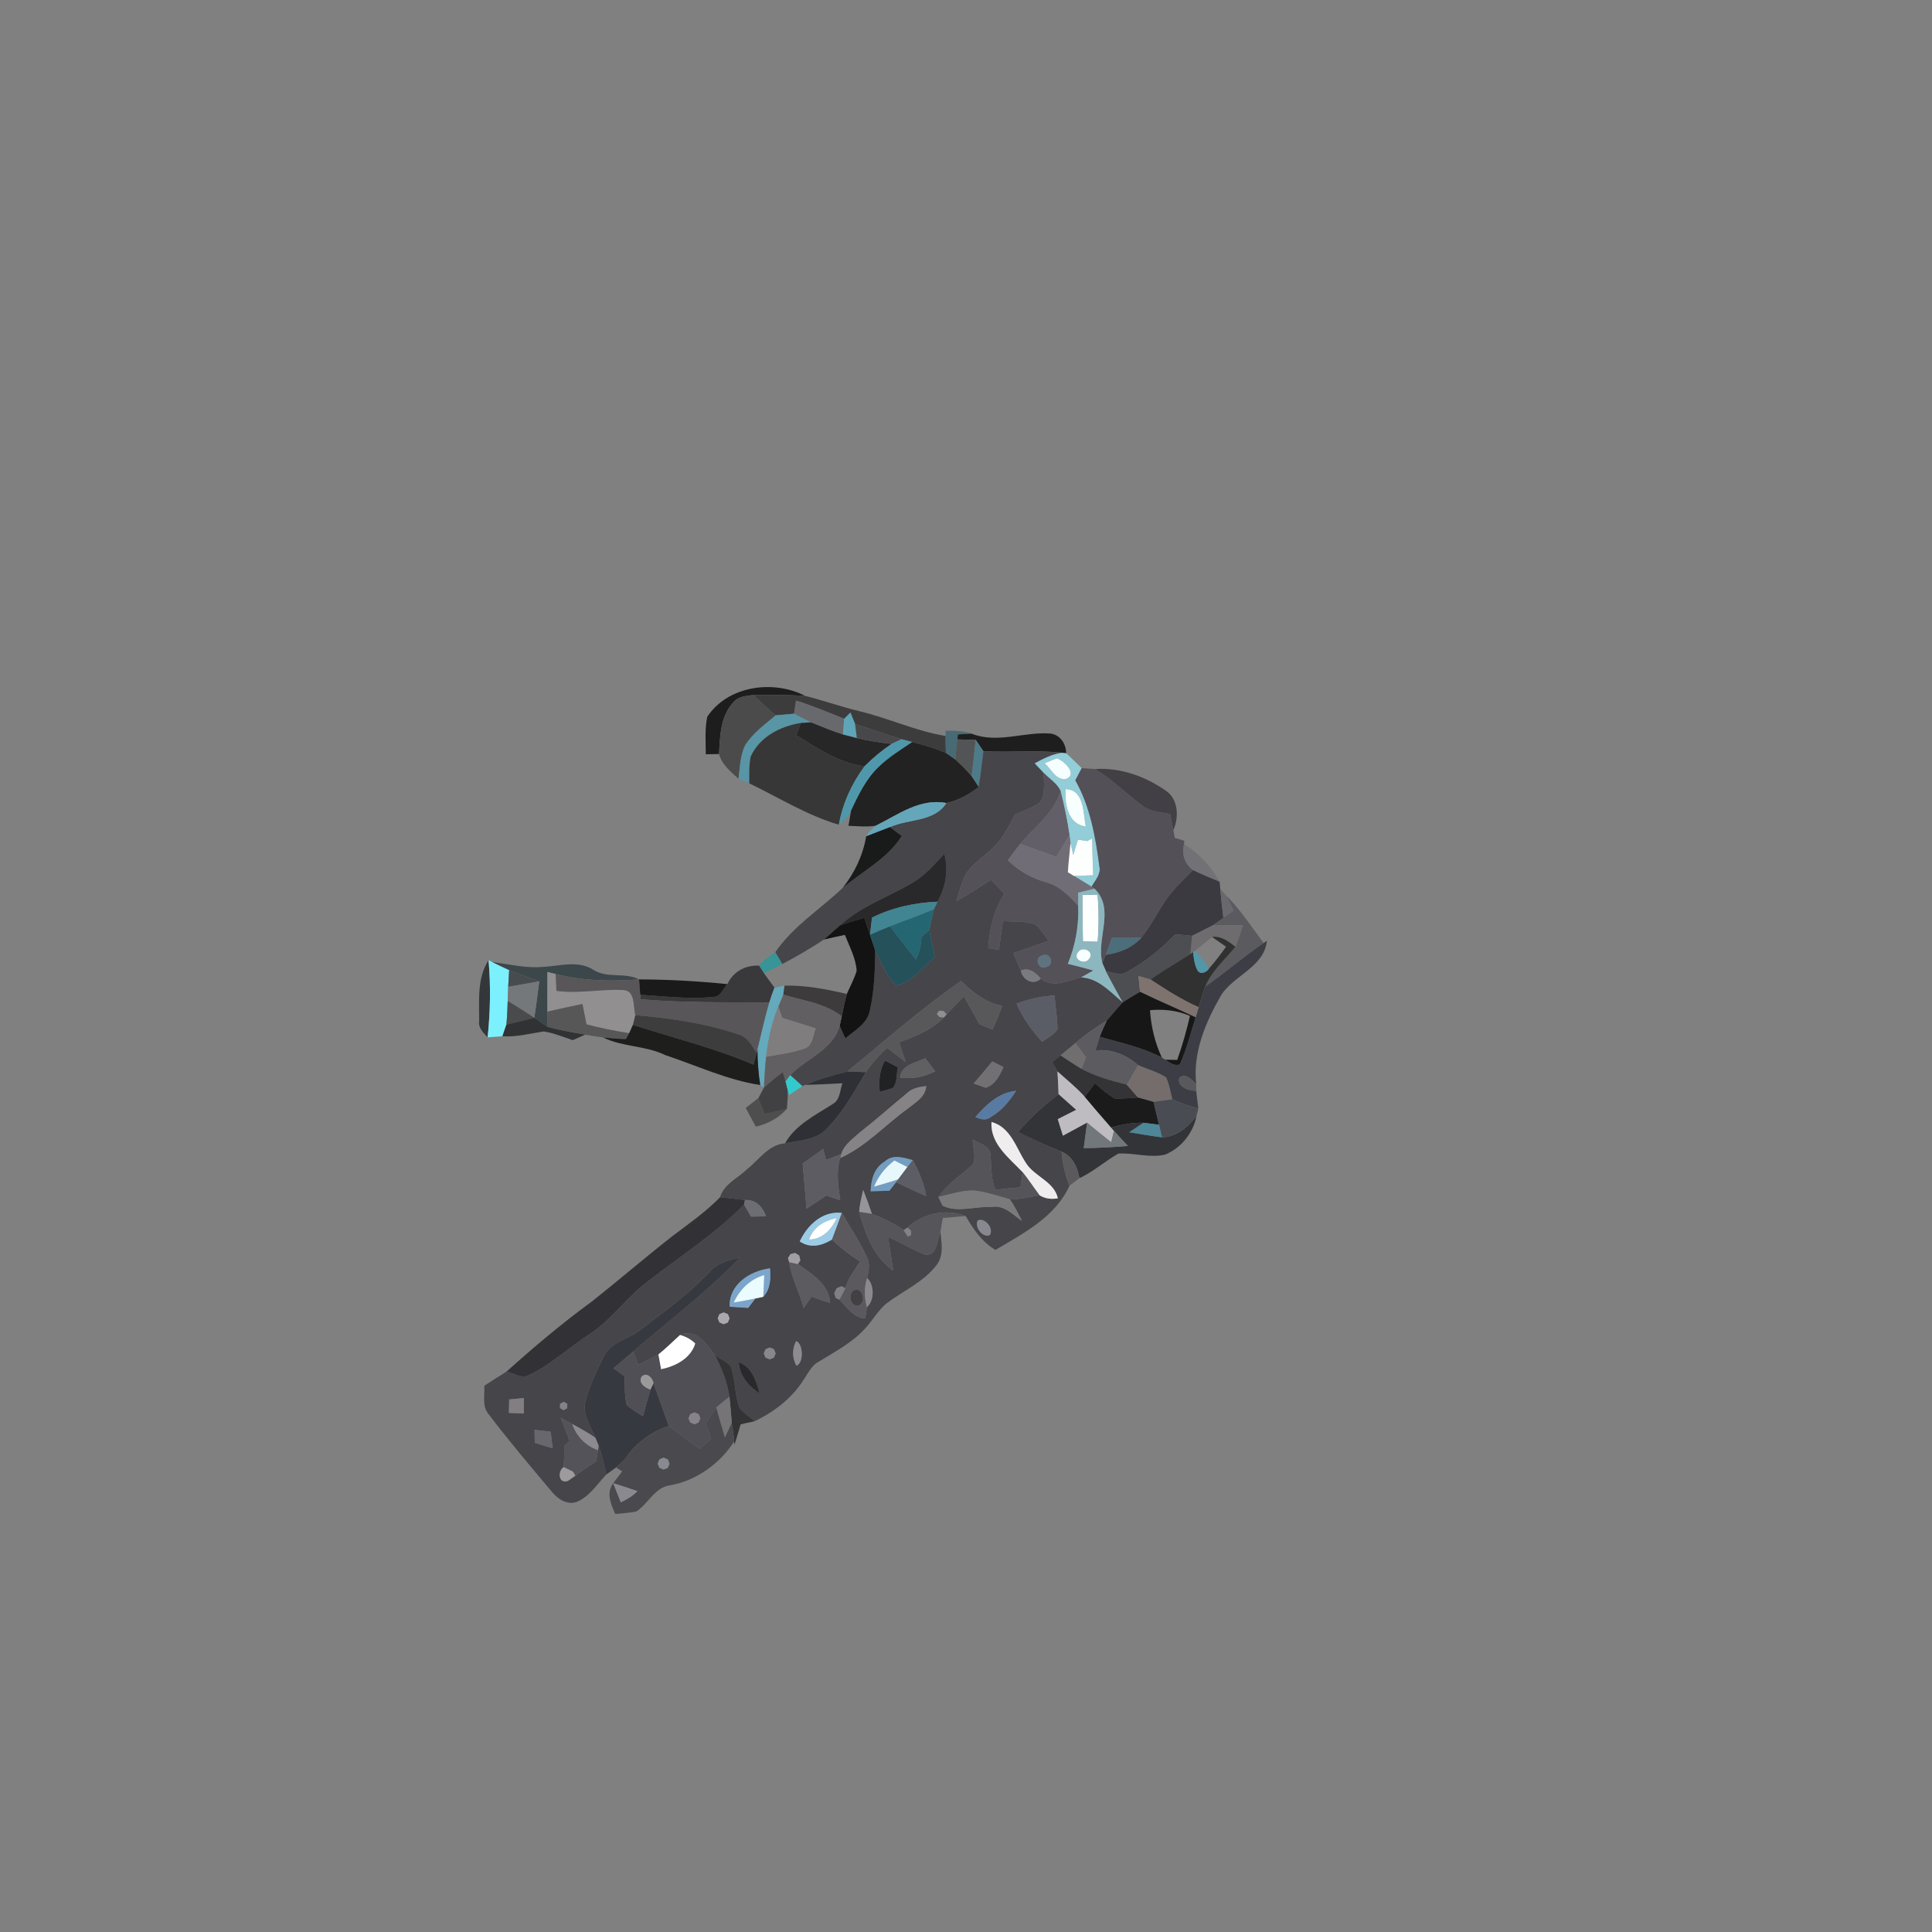 <?xml version="1.0" encoding="UTF-8" ?>
<!DOCTYPE svg PUBLIC "-//W3C//DTD SVG 1.1//EN" "http://www.w3.org/Graphics/SVG/1.1/DTD/svg11.dtd">
<svg width="384pt" height="384pt" viewBox="0 0 384 384" version="1.1" xmlns="http://www.w3.org/2000/svg">
<rect x="0" y="0" width="384" height="384" fill="#808080" stroke="none"/>
<g id="#1d1d1dfd">
<path fill="#1d1d1d" opacity="1.00" d=" M 140.57 142.47 C 144.66 136.27 153.72 135.06 160.03 138.31 C 156.60 138.10 153.16 138.11 149.73 138.14 C 148.28 138.31 146.62 138.43 145.67 139.71 C 143.16 142.44 143.12 146.39 142.91 149.87 C 142.26 149.88 140.94 149.91 140.28 149.92 C 140.28 147.44 140.06 144.92 140.57 142.47 Z" />
</g>
<g id="#4c4b4cff">
<path fill="#4c4b4c" opacity="1.00" d=" M 145.67 139.71 C 146.62 138.43 148.28 138.31 149.73 138.14 C 151.19 139.51 152.68 140.86 154.18 142.18 C 152.03 144.01 149.66 145.69 148.13 148.10 C 147.08 150.16 147.11 152.55 146.78 154.79 C 145.24 153.38 143.48 151.98 142.91 149.87 C 143.12 146.39 143.16 142.44 145.67 139.71 Z" />
</g>
<g id="#3d3c3cff">
<path fill="#3d3c3c" opacity="1.00" d=" M 149.73 138.14 C 153.16 138.11 156.60 138.10 160.03 138.31 C 163.65 139.22 167.19 140.48 170.82 141.36 C 176.61 142.73 182.05 145.33 187.95 146.28 C 187.94 147.41 187.96 148.54 188.01 149.67 C 185.86 148.71 183.59 148.07 181.32 147.49 C 180.79 147.35 179.72 147.07 179.19 146.93 C 176.09 146.01 173.06 144.85 169.96 143.93 C 169.73 143.35 169.26 142.20 169.03 141.63 C 168.72 141.94 168.09 142.56 167.78 142.87 C 164.62 141.58 161.47 140.28 158.22 139.25 C 158.13 139.90 157.93 141.21 157.83 141.86 C 156.61 141.97 155.40 142.07 154.18 142.18 C 152.68 140.86 151.19 139.51 149.73 138.14 Z" />
</g>
<g id="#68696cff">
<path fill="#68696c" opacity="1.00" d=" M 158.22 139.25 C 161.47 140.28 164.62 141.58 167.78 142.87 C 167.72 143.65 167.60 145.21 167.54 145.99 C 165.37 145.30 163.27 144.43 161.17 143.57 C 160.04 143.02 158.94 142.44 157.83 141.86 C 157.93 141.21 158.13 139.90 158.22 139.25 Z" />
</g>
<g id="#5895a5fc">
<path fill="#5895a5" opacity="1.00" d=" M 154.18 142.18 C 155.40 142.07 156.61 141.97 157.83 141.86 C 158.94 142.44 160.04 143.02 161.17 143.57 C 160.67 143.60 159.66 143.67 159.15 143.70 C 155.10 144.34 150.96 146.47 149.21 150.37 C 148.84 152.12 148.94 153.92 148.93 155.70 C 148.39 155.47 147.31 155.01 146.78 154.79 C 147.11 152.55 147.08 150.16 148.13 148.10 C 149.66 145.69 152.03 144.01 154.18 142.18 Z" />
</g>
<g id="#5ea5b7ff">
<path fill="#5ea5b7" opacity="1.00" d=" M 167.78 142.87 C 168.09 142.56 168.72 141.94 169.03 141.63 C 169.26 142.20 169.73 143.35 169.96 143.93 C 170.05 144.62 170.23 146.01 170.31 146.71 C 169.62 146.53 168.23 146.17 167.54 145.99 C 167.60 145.21 167.72 143.65 167.78 142.87 Z" />
</g>
<g id="#383738ff">
<path fill="#383738" opacity="1.00" d=" M 149.21 150.37 C 150.96 146.47 155.10 144.34 159.15 143.70 C 158.92 144.31 158.47 145.53 158.24 146.13 C 162.49 148.74 166.75 151.70 171.84 152.30 C 169.30 155.74 167.46 159.69 166.73 163.92 C 160.40 162.06 154.82 158.53 148.93 155.70 C 148.94 153.92 148.84 152.12 149.21 150.37 Z" />
</g>
<g id="#282728ff">
<path fill="#282728" opacity="1.00" d=" M 159.15 143.70 C 159.66 143.67 160.67 143.60 161.17 143.57 C 163.27 144.43 165.37 145.30 167.54 145.99 C 168.23 146.17 169.62 146.53 170.31 146.71 C 172.59 147.21 174.89 147.61 177.22 147.85 C 175.28 149.16 173.48 150.65 171.84 152.30 C 166.75 151.70 162.49 148.74 158.24 146.13 C 158.47 145.53 158.92 144.31 159.15 143.70 Z" />
</g>
<g id="#48484aff">
<path fill="#48484a" opacity="1.00" d=" M 169.96 143.93 C 173.06 144.85 176.09 146.01 179.19 146.93 C 178.70 147.16 177.71 147.62 177.22 147.85 C 174.89 147.61 172.59 147.21 170.31 146.71 C 170.23 146.01 170.05 144.62 169.96 143.93 Z" />
</g>
<g id="#416772e8">
<path fill="#416772" opacity="0.91" d=" M 187.96 145.23 C 189.69 145.20 191.43 145.29 193.09 145.81 C 192.42 145.85 191.07 145.94 190.40 145.98 L 190.27 146.96 C 190.12 148.29 190.00 149.64 189.88 150.98 C 189.41 150.65 188.47 150.00 188.01 149.67 C 187.96 148.54 187.94 147.41 187.95 146.28 L 187.96 145.23 Z" />
</g>
<g id="#1e1e1efd">
<path fill="#1e1e1e" opacity="1.00" d=" M 190.40 145.98 C 191.07 145.94 192.42 145.85 193.09 145.81 C 198.25 147.88 203.62 145.35 208.91 145.81 C 210.83 146.15 211.86 147.88 211.92 149.72 L 211.03 149.62 C 205.85 149.03 200.64 149.62 195.46 149.31 C 195.07 148.75 194.30 147.63 193.92 147.06 C 192.70 147.03 191.48 146.99 190.27 146.96 L 190.40 145.98 Z" />
</g>
<g id="#4f98abff">
<path fill="#4f98ab" opacity="1.00" d=" M 179.19 146.93 C 179.72 147.07 180.79 147.35 181.32 147.49 C 178.97 149.06 176.55 150.56 174.53 152.54 C 172.09 154.93 170.59 158.06 169.16 161.11 C 168.66 162.29 167.63 163.08 166.73 163.92 C 167.46 159.69 169.30 155.74 171.84 152.30 C 173.48 150.65 175.28 149.16 177.22 147.85 C 177.71 147.62 178.70 147.16 179.19 146.93 Z" />
</g>
<g id="#535456ff">
<path fill="#535456" opacity="1.00" d=" M 190.27 146.96 C 191.48 146.99 192.70 147.03 193.92 147.06 C 193.68 149.48 193.42 151.89 193.12 154.29 C 192.11 153.11 191.03 152.01 189.88 150.98 C 190.00 149.64 190.12 148.29 190.27 146.96 Z" />
</g>
<g id="#4e7b89ff">
<path fill="#4e7b89" opacity="1.00" d=" M 193.92 147.06 C 194.30 147.63 195.07 148.75 195.46 149.31 C 195.18 151.69 194.90 154.07 194.51 156.43 C 194.16 155.89 193.46 154.83 193.12 154.29 C 193.42 151.89 193.68 149.48 193.92 147.06 Z" />
</g>
<g id="#222222ff">
<path fill="#222222" opacity="1.00" d=" M 174.53 152.54 C 176.55 150.56 178.97 149.06 181.32 147.49 C 183.59 148.07 185.86 148.71 188.01 149.67 C 188.47 150.00 189.41 150.65 189.88 150.98 C 191.03 152.01 192.11 153.11 193.12 154.29 C 193.46 154.83 194.16 155.89 194.51 156.43 C 192.62 157.91 190.48 159.11 188.11 159.61 C 182.86 158.59 178.52 161.92 174.09 164.10 C 172.29 164.42 170.45 164.19 168.64 164.14 C 168.77 163.38 169.03 161.87 169.16 161.11 C 170.59 158.06 172.09 154.93 174.53 152.54 Z" />
</g>
<g id="#45454aff">
<path fill="#45454a" opacity="1.00" d=" M 195.46 149.31 C 200.64 149.62 205.85 149.03 211.03 149.62 C 209.10 149.91 207.36 150.80 205.67 151.72 C 206.12 152.19 207.01 153.14 207.45 153.61 C 207.43 155.57 207.87 157.79 206.68 159.50 C 205.18 160.55 203.44 161.15 201.78 161.87 C 200.83 163.55 199.96 165.29 198.83 166.88 C 196.99 169.37 194.11 170.83 192.25 173.31 C 191.13 175.07 190.69 177.15 190.09 179.12 C 192.44 177.81 194.70 176.36 196.93 174.87 C 197.83 175.80 198.74 176.73 199.64 177.67 C 197.48 180.86 196.71 184.66 196.41 188.44 C 196.94 188.53 198.01 188.71 198.54 188.80 C 198.81 186.89 199.07 184.98 199.34 183.08 C 201.48 183.20 203.71 183.01 205.76 183.75 C 206.88 184.60 207.56 185.89 208.41 186.99 C 206.10 187.85 203.76 188.66 201.42 189.44 C 201.91 190.59 202.41 191.75 202.90 192.91 C 203.23 194.74 205.39 195.96 206.87 194.51 C 209.25 196.45 212.30 194.90 214.87 194.27 C 218.32 194.40 220.68 197.17 223.16 199.22 C 222.07 200.40 221.04 201.64 219.98 202.85 C 217.83 204.22 215.66 205.59 213.76 207.31 C 212.78 208.15 211.79 208.97 210.79 209.78 C 210.37 210.10 209.55 210.75 209.13 211.07 C 209.39 211.54 209.92 212.48 210.18 212.96 C 210.28 214.47 210.34 215.98 210.40 217.50 C 207.47 219.70 204.77 222.20 202.38 224.98 C 205.15 226.49 208.07 227.67 210.98 228.89 C 211.20 231.21 211.68 233.50 212.58 235.66 C 209.77 241.86 203.43 245.13 197.85 248.43 C 195.19 246.85 193.46 244.31 191.94 241.70 C 187.96 240.15 183.48 241.14 180.36 244.00 L 179.62 244.51 C 177.67 243.16 175.52 242.09 173.30 241.27 C 172.77 239.67 172.18 238.09 171.57 236.53 C 171.24 237.95 170.88 239.39 170.76 240.86 C 171.99 245.24 173.64 249.85 177.54 252.57 C 177.23 250.31 176.86 248.06 176.49 245.82 C 179.02 246.95 181.40 248.41 183.98 249.42 C 186.35 249.52 186.26 246.37 186.92 244.79 C 187.10 246.93 187.62 249.31 186.30 251.23 C 183.72 254.76 179.54 256.53 176.13 259.11 C 174.50 260.50 173.45 262.41 172.01 263.98 C 169.43 266.86 165.95 268.66 162.70 270.66 C 161.35 271.37 160.70 272.79 159.88 273.99 C 157.58 277.76 153.96 280.59 150.00 282.47 C 148.98 281.65 147.92 280.87 147.00 279.94 C 146.00 277.29 146.19 274.35 145.28 271.68 C 144.50 270.61 143.20 270.12 142.13 269.41 C 140.45 267.21 138.39 263.91 135.16 265.34 C 133.74 266.64 132.37 267.99 130.87 269.20 C 129.56 269.94 128.20 270.59 126.84 271.25 C 126.51 270.38 126.18 269.51 125.85 268.64 C 132.97 262.46 140.55 256.78 147.10 249.96 C 144.84 250.46 142.45 251.03 140.92 252.91 C 136.86 257.23 132.01 260.68 127.34 264.28 C 125.02 266.17 121.41 266.62 120.04 269.53 C 118.61 272.40 117.24 275.33 116.37 278.42 C 115.64 281.04 117.42 283.44 118.34 285.77 C 116.87 284.77 115.31 283.89 113.75 283.05 C 112.98 282.62 112.20 282.19 111.43 281.77 C 112.03 283.29 112.63 284.82 113.22 286.36 C 112.95 286.62 112.42 287.15 112.15 287.41 C 112.14 288.80 112.14 290.20 112.03 291.60 C 110.80 292.42 110.99 295.03 112.91 294.32 C 113.27 294.07 113.99 293.57 114.35 293.31 C 115.69 292.29 117.10 291.35 118.51 290.44 C 118.60 289.88 118.77 288.77 118.86 288.22 L 118.97 287.31 C 119.64 289.18 120.07 291.13 120.50 293.08 C 118.66 295.00 117.15 297.49 114.59 298.53 C 112.64 299.17 110.76 297.87 109.60 296.40 C 105.35 291.34 101.07 286.30 97.08 281.03 C 95.77 279.45 96.38 277.29 96.26 275.43 C 97.73 274.48 99.20 273.52 100.69 272.61 C 102.17 272.98 103.74 274.11 105.26 273.26 C 109.59 271.15 113.13 267.78 117.15 265.18 C 121.55 262.31 124.54 257.84 128.73 254.70 C 135.19 249.71 142.12 245.25 147.89 239.42 C 148.24 240.02 148.93 241.21 149.28 241.81 C 150.02 241.80 151.51 241.78 152.25 241.76 C 151.59 239.85 150.22 238.40 148.07 238.51 C 146.42 238.30 144.77 238.14 143.12 237.96 C 143.91 235.32 146.62 234.20 148.46 232.42 C 150.85 230.53 152.74 227.51 156.04 227.24 C 158.89 226.66 162.21 226.63 164.32 224.33 C 167.57 221.08 169.75 217.00 172.09 213.11 C 173.28 211.31 174.77 209.74 176.32 208.26 C 177.55 209.21 178.78 210.16 180.02 211.10 C 179.58 209.79 179.15 208.48 178.71 207.17 C 181.90 205.99 185.20 204.72 187.61 202.21 L 188.15 201.62 C 189.27 200.41 190.42 199.22 191.58 198.04 C 192.63 199.87 193.67 201.72 194.68 203.57 C 195.32 203.84 196.60 204.38 197.24 204.65 C 198.00 203.11 198.62 201.51 199.21 199.90 C 195.92 199.34 193.33 197.24 191.03 194.96 C 183.12 200.48 175.84 206.85 168.41 212.98 C 165.57 213.65 162.76 214.49 160.07 215.62 L 159.47 215.87 C 158.66 215.14 157.86 214.42 157.07 213.70 C 160.26 210.33 165.51 208.73 166.89 203.89 C 167.17 204.51 167.74 205.76 168.02 206.38 C 169.90 204.79 172.45 203.44 172.90 200.79 C 173.80 196.90 173.90 192.88 173.97 188.90 C 175.17 191.33 176.14 194.06 178.19 195.92 C 181.36 195.06 183.49 192.32 185.80 190.16 C 185.42 188.40 185.04 186.65 184.73 184.88 C 184.97 183.47 185.26 182.08 185.63 180.70 C 185.81 180.33 186.16 179.59 186.33 179.22 C 187.99 176.30 188.56 172.97 187.69 169.71 C 185.77 171.75 183.91 173.95 181.46 175.39 C 176.67 178.27 171.18 180.04 167.02 183.89 C 165.91 184.81 164.87 185.80 163.78 186.74 C 161.10 188.49 158.33 190.12 155.49 191.61 C 155.15 191.02 154.45 189.84 154.10 189.26 C 157.64 184.07 162.99 180.76 167.47 176.50 C 171.47 173.14 176.38 170.69 179.25 166.15 C 178.66 165.71 177.47 164.84 176.88 164.40 C 180.60 162.71 185.67 163.42 188.11 159.61 C 190.48 159.11 192.62 157.91 194.51 156.43 C 194.90 154.07 195.18 151.69 195.46 149.31 M 202.06 199.48 C 203.25 202.32 205.10 204.80 207.14 207.09 C 208.15 206.25 209.54 205.72 210.19 204.52 C 210.17 202.29 209.76 200.09 209.61 197.87 C 207.02 197.98 204.48 198.58 202.06 199.48 M 178.88 214.17 C 181.31 214.53 183.71 214.06 185.88 212.92 C 185.22 212.06 184.56 211.20 183.91 210.34 C 181.99 211.24 179.17 211.60 178.88 214.17 M 175.89 210.81 C 174.81 212.71 174.63 214.87 174.86 217.01 C 175.51 216.83 176.80 216.46 177.44 216.27 C 178.41 215.15 178.11 213.49 178.47 212.14 C 177.82 211.81 176.53 211.14 175.89 210.81 M 197.22 210.97 C 196.03 212.45 194.78 213.90 193.53 215.35 C 194.13 215.56 195.33 215.98 195.93 216.20 C 197.82 215.59 198.70 213.76 199.45 212.09 C 198.89 211.81 197.78 211.25 197.22 210.97 M 180.28 217.27 C 177.17 219.84 174.15 222.53 170.97 225.02 C 169.56 226.30 167.79 227.47 167.21 229.38 C 166.19 229.77 165.17 230.17 164.16 230.57 C 164.03 230.01 163.76 228.90 163.63 228.35 C 162.27 229.31 160.90 230.29 159.54 231.26 C 159.82 234.25 160.04 237.25 160.30 240.24 C 161.62 239.38 162.94 238.51 164.23 237.62 C 165.16 237.92 166.08 238.24 167.01 238.56 C 166.60 235.79 166.14 232.91 166.98 230.17 C 172.11 227.89 175.88 223.61 180.37 220.39 C 181.89 219.15 183.93 218.07 184.09 215.87 C 182.73 216.04 181.30 216.27 180.28 217.27 M 193.86 222.02 C 194.84 222.46 196.01 222.81 196.93 222.01 C 199.08 220.79 200.66 218.85 201.97 216.80 C 198.56 217.14 195.99 219.55 193.86 222.02 M 197.06 223.00 C 196.81 227.37 200.56 230.13 203.24 232.97 C 203.14 233.72 202.94 235.24 202.84 235.99 C 201.17 236.11 199.51 236.27 197.86 236.48 C 196.89 234.18 197.04 231.70 196.88 229.27 C 196.46 227.62 194.59 227.28 193.34 226.50 C 193.30 228.12 194.08 229.92 193.37 231.45 C 191.06 233.58 188.31 235.26 186.52 237.92 C 186.73 238.35 187.15 239.21 187.35 239.64 C 190.31 241.09 193.90 239.72 197.10 239.89 C 199.54 239.42 201.30 241.43 203.13 242.67 C 202.37 241.21 201.66 239.72 200.72 238.38 C 202.70 238.41 204.65 237.93 206.60 237.56 C 207.65 238.21 208.87 238.42 210.26 238.17 C 209.51 234.79 205.57 233.87 203.88 231.10 C 201.94 228.14 200.91 224.05 197.06 223.00 M 175.85 230.87 C 173.74 232.11 173.13 234.49 173.05 236.77 C 174.29 236.74 175.53 236.70 176.77 236.67 C 177.10 236.24 177.76 235.40 178.09 234.97 C 180.07 235.92 182.07 236.86 184.09 237.73 C 183.67 235.19 182.63 232.84 181.42 230.59 C 179.61 230.09 177.41 229.36 175.85 230.87 M 158.96 246.75 C 161.10 248.18 163.32 247.61 165.37 246.37 C 167.04 248.05 168.97 249.44 170.96 250.73 C 169.88 252.43 168.54 254.05 168.03 256.04 L 167.26 255.66 L 166.30 256.05 L 165.82 257.02 L 166.10 257.98 L 166.84 258.31 C 168.32 259.80 169.64 261.94 171.98 262.05 C 172.06 261.48 172.22 260.36 172.30 259.80 C 173.82 258.46 173.81 255.41 172.36 254.03 C 172.69 252.60 173.01 251.03 172.21 249.69 C 170.83 246.69 168.97 243.94 167.32 241.08 C 163.51 240.62 160.44 243.50 158.96 246.75 M 194.35 242.57 C 193.65 243.85 195.30 246.12 196.74 245.46 C 197.57 244.16 195.76 241.96 194.35 242.57 M 157.10 249.28 L 156.62 250.07 L 156.86 250.86 C 157.31 254.05 158.94 256.88 159.73 259.98 C 160.25 259.22 160.78 258.46 161.32 257.72 C 162.53 258.17 163.75 258.59 164.99 258.98 C 164.89 255.32 161.26 253.14 158.59 251.24 L 159.07 250.49 L 158.84 249.54 L 158.02 249.04 L 157.10 249.28 M 145.02 259.72 C 146.25 259.80 147.48 259.88 148.71 259.95 C 149.06 259.49 149.77 258.55 150.13 258.09 C 150.52 258.00 151.32 257.84 151.71 257.75 C 153.16 256.18 153.21 254.10 153.04 252.09 C 149.07 252.62 144.88 255.25 145.02 259.72 M 143.00 261.19 L 142.65 262.02 L 143.00 262.85 L 143.83 263.19 L 144.67 262.85 L 145.01 262.02 L 144.67 261.19 L 143.84 260.85 L 143.00 261.19 M 158.26 266.55 C 157.42 267.96 157.44 270.05 158.32 271.44 C 159.77 270.88 159.66 267.13 158.26 266.55 M 152.15 268.18 L 151.81 269.02 L 152.16 269.84 L 152.99 270.18 L 153.82 269.83 L 154.16 269.00 L 153.82 268.17 L 152.98 267.83 L 152.15 268.18 M 146.84 270.75 C 146.99 273.51 148.82 275.52 150.99 276.99 C 150.33 274.50 149.50 271.75 146.84 270.75 M 101.20 278.15 C 101.19 278.81 101.17 280.15 101.16 280.82 C 101.90 280.85 103.36 280.91 104.10 280.95 C 104.10 280.18 104.11 278.65 104.11 277.88 C 103.38 277.95 101.93 278.08 101.20 278.15 M 111.32 279.03 L 111.31 279.86 L 112.03 280.27 L 112.74 279.87 L 112.75 279.04 L 112.04 278.62 L 111.32 279.03 M 106.25 284.20 C 106.26 284.85 106.28 286.13 106.29 286.77 C 107.47 287.13 108.66 287.49 109.84 287.86 C 109.71 286.75 109.58 285.65 109.45 284.56 C 108.38 284.44 107.32 284.32 106.25 284.20 Z" />
</g>
<g id="#92cdd8ff">
<path fill="#92cdd8" opacity="1.00" d=" M 205.67 151.72 C 207.36 150.80 209.10 149.91 211.03 149.62 L 211.92 149.72 C 212.97 150.67 213.97 151.69 215.00 152.68 C 214.57 153.48 214.15 154.29 213.73 155.09 C 216.70 160.32 217.74 166.35 218.52 172.23 C 218.86 173.79 217.66 174.99 216.96 176.24 C 215.79 175.51 214.62 174.80 213.44 174.09 C 214.72 174.08 216.00 174.01 217.28 173.95 C 217.19 171.52 217.11 169.10 217.06 166.67 L 216.10 167.18 C 215.64 167.11 214.71 166.97 214.25 166.90 C 214.02 167.66 213.55 169.20 213.32 169.96 C 213.19 169.36 212.92 168.14 212.78 167.54 C 212.72 167.14 212.61 166.35 212.56 165.96 C 212.11 163.02 211.52 160.11 210.79 157.23 C 210.13 155.69 208.56 154.81 207.45 153.61 C 207.01 153.14 206.12 152.19 205.67 151.72 M 207.63 151.70 C 208.92 152.78 209.82 155.08 211.82 154.85 C 214.31 153.94 211.55 151.19 210.03 150.73 C 209.43 150.97 208.23 151.46 207.63 151.70 M 211.82 156.85 C 211.59 159.78 212.25 163.85 215.80 164.26 C 215.28 161.60 215.52 156.95 211.82 156.85 Z" />
</g>
<g id="#f6ffffff">
<path fill="#f6ffff" opacity="1.00" d=" M 207.63 151.70 C 208.23 151.46 209.43 150.97 210.03 150.73 C 211.55 151.19 214.31 153.94 211.82 154.85 C 209.82 155.08 208.92 152.78 207.63 151.70 Z" />
</g>
<g id="#535058ff">
<path fill="#535058" opacity="1.00" d=" M 215.00 152.68 C 215.67 152.72 217.01 152.81 217.68 152.85 C 221.02 154.93 223.85 157.69 226.97 160.06 C 228.54 161.34 230.65 161.43 232.57 161.77 C 232.78 162.84 233.00 163.91 233.21 164.99 C 233.28 165.37 233.42 166.14 233.49 166.52 C 233.97 166.67 234.91 166.97 235.39 167.12 L 235.34 167.78 C 234.84 169.81 235.45 171.67 237.12 172.95 C 235.02 175.07 232.79 177.12 231.20 179.68 C 229.80 181.94 228.53 184.29 226.85 186.37 C 224.90 186.36 222.95 186.39 221.00 186.41 C 220.58 187.54 220.17 188.66 219.76 189.78 C 219.60 190.20 219.28 191.03 219.12 191.45 C 217.79 186.56 221.74 180.74 217.54 176.63 L 216.96 176.24 C 217.66 174.99 218.86 173.79 218.52 172.23 C 217.74 166.35 216.70 160.32 213.73 155.09 C 214.15 154.29 214.57 153.48 215.00 152.68 Z" />
</g>
<g id="#403e43f8">
<path fill="#403e43" opacity="0.97" d=" M 217.68 152.85 C 222.71 152.53 227.68 154.32 231.75 157.18 C 234.23 158.87 234.35 162.46 233.21 164.99 C 233.00 163.91 232.78 162.84 232.57 161.77 C 230.65 161.43 228.54 161.34 226.97 160.06 C 223.85 157.69 221.02 154.93 217.68 152.85 Z" />
</g>
<g id="#545159ff">
<path fill="#545159" opacity="1.00" d=" M 207.45 153.61 C 208.56 154.81 210.13 155.69 210.79 157.23 C 209.51 161.63 205.60 164.35 202.80 167.72 C 201.93 168.77 201.13 169.87 200.33 170.98 C 202.43 173.09 205.03 174.53 207.88 175.35 C 210.56 176.03 212.50 178.05 214.30 180.02 C 214.45 183.98 213.75 187.91 212.24 191.57 C 213.94 191.98 215.63 192.42 217.32 192.89 C 216.71 193.24 215.48 193.93 214.87 194.27 C 212.30 194.90 209.25 196.45 206.87 194.51 C 205.90 193.35 204.49 192.18 202.90 192.91 C 202.41 191.75 201.91 190.59 201.42 189.44 C 203.76 188.66 206.10 187.85 208.41 186.99 C 207.56 185.89 206.88 184.60 205.76 183.75 C 203.71 183.01 201.48 183.20 199.34 183.08 C 199.07 184.98 198.81 186.89 198.54 188.80 C 198.01 188.71 196.94 188.53 196.41 188.44 C 196.71 184.66 197.48 180.86 199.64 177.67 C 198.74 176.73 197.83 175.80 196.93 174.87 C 194.70 176.36 192.44 177.81 190.09 179.12 C 190.69 177.15 191.13 175.07 192.25 173.31 C 194.11 170.83 196.99 169.37 198.83 166.88 C 199.96 165.29 200.83 163.55 201.78 161.87 C 203.44 161.15 205.18 160.55 206.68 159.50 C 207.87 157.79 207.43 155.57 207.45 153.61 M 207.18 189.89 C 205.43 190.29 206.38 192.92 207.98 192.18 C 209.72 191.78 208.77 189.15 207.18 189.89 Z" />
</g>
<g id="#625f68ff">
<path fill="#625f68" opacity="1.00" d=" M 202.80 167.72 C 205.60 164.35 209.51 161.63 210.79 157.23 C 211.52 160.11 212.11 163.02 212.56 165.96 C 211.69 167.40 210.83 168.85 209.96 170.29 C 207.56 169.45 205.18 168.60 202.80 167.72 Z" />
</g>
<g id="#f7ffffff">
<path fill="#f7ffff" opacity="1.00" d=" M 211.82 156.85 C 215.52 156.95 215.28 161.60 215.80 164.26 C 212.25 163.85 211.59 159.78 211.82 156.85 Z" />
</g>
<g id="#65a7baff">
<path fill="#65a7ba" opacity="1.00" d=" M 174.09 164.10 C 178.52 161.92 182.86 158.59 188.11 159.61 C 185.67 163.42 180.60 162.71 176.88 164.40 C 175.30 164.99 173.73 165.63 172.16 166.23 C 172.67 165.39 173.32 164.68 174.09 164.10 Z" />
</g>
<g id="#191b1bff">
<path fill="#191b1b" opacity="1.00" d=" M 172.16 166.23 C 173.73 165.63 175.30 164.99 176.88 164.40 C 177.47 164.84 178.66 165.71 179.25 166.15 C 176.38 170.69 171.47 173.14 167.47 176.50 C 169.85 173.51 171.52 170.02 172.16 166.23 Z" />
</g>
<g id="#716d76ff">
<path fill="#716d76" opacity="1.00" d=" M 209.96 170.29 C 210.83 168.85 211.69 167.40 212.56 165.96 C 212.61 166.35 212.72 167.14 212.78 167.54 C 212.61 169.48 212.36 171.42 212.25 173.37 C 212.55 173.55 213.15 173.91 213.44 174.09 C 214.62 174.80 215.79 175.51 216.96 176.24 L 217.54 176.63 C 216.73 176.83 215.10 177.23 214.28 177.43 C 214.29 178.08 214.29 179.37 214.30 180.02 C 212.50 178.05 210.56 176.03 207.88 175.35 C 205.03 174.53 202.43 173.09 200.33 170.98 C 201.13 169.87 201.93 168.77 202.80 167.72 C 205.18 168.60 207.56 169.45 209.96 170.29 Z" />
</g>
<g id="#fdffffff">
<path fill="#fdffff" opacity="1.00" d=" M 214.25 166.90 C 214.71 166.97 215.64 167.11 216.10 167.18 L 217.06 166.67 C 217.11 169.10 217.19 171.52 217.28 173.95 C 216.00 174.01 214.72 174.08 213.44 174.09 C 213.15 173.91 212.55 173.55 212.25 173.37 C 212.36 171.42 212.61 169.48 212.78 167.54 C 212.92 168.14 213.19 169.36 213.32 169.96 C 213.55 169.20 214.02 167.66 214.25 166.90 Z" />
<path fill="#fdffff" opacity="1.00" d=" M 215.13 177.82 C 215.89 177.83 217.41 177.86 218.16 177.88 C 218.42 180.97 218.43 184.08 218.17 187.18 C 217.44 187.17 215.97 187.15 215.24 187.13 C 215.16 184.03 215.13 180.92 215.13 177.82 Z" />
</g>
<g id="#6f6e73d4">
<path fill="#6f6e73" opacity="0.83" d=" M 237.12 172.95 C 235.45 171.67 234.84 169.81 235.34 167.78 C 238.33 169.59 240.70 172.22 242.41 175.26 C 240.63 174.53 238.85 173.79 237.12 172.95 Z" />
</g>
<g id="#29292bff">
<path fill="#29292b" opacity="1.00" d=" M 181.46 175.39 C 183.91 173.95 185.77 171.75 187.69 169.71 C 188.56 172.97 187.99 176.30 186.33 179.22 C 181.82 179.41 177.37 180.37 173.32 182.38 C 173.18 183.51 173.05 184.65 172.92 185.79 C 172.54 184.66 172.17 183.53 171.80 182.40 C 170.20 182.87 168.59 183.34 167.02 183.89 C 171.18 180.04 176.67 178.27 181.46 175.39 Z" />
<path fill="#29292b" opacity="1.00" d=" M 146.84 270.75 C 149.50 271.75 150.33 274.50 150.99 276.99 C 148.82 275.52 146.99 273.51 146.84 270.75 Z" />
</g>
<g id="#3a3a40ff">
<path fill="#3a3a40" opacity="1.00" d=" M 237.12 172.95 C 238.85 173.79 240.63 174.53 242.41 175.26 C 242.44 175.62 242.51 176.34 242.54 176.70 C 242.71 178.62 242.91 180.53 243.16 182.44 C 242.46 182.95 241.76 183.44 241.05 183.92 C 239.68 184.63 238.31 185.32 236.93 186.01 C 235.81 185.90 234.70 185.80 233.58 185.70 C 230.83 188.62 227.64 191.16 224.12 193.10 C 222.80 194.04 221.22 193.31 219.82 193.04 C 219.64 192.64 219.29 191.85 219.12 191.45 C 219.28 191.03 219.60 190.20 219.76 189.78 C 222.43 189.40 225.00 188.42 226.85 186.37 C 228.53 184.29 229.80 181.94 231.20 179.68 C 232.79 177.12 235.02 175.07 237.12 172.95 Z" />
</g>
<g id="#8cb7bfff">
<path fill="#8cb7bf" opacity="1.00" d=" M 214.28 177.43 C 215.10 177.23 216.73 176.83 217.54 176.63 C 221.74 180.74 217.79 186.56 219.12 191.45 C 219.29 191.85 219.64 192.64 219.82 193.04 C 220.88 195.12 222.02 197.17 223.16 199.22 C 220.68 197.17 218.32 194.40 214.87 194.27 C 215.48 193.93 216.71 193.24 217.32 192.89 C 215.63 192.42 213.94 191.98 212.24 191.57 C 213.75 187.91 214.45 183.98 214.30 180.02 C 214.29 179.37 214.29 178.08 214.28 177.43 M 215.13 177.82 C 215.13 180.92 215.16 184.03 215.24 187.13 C 215.97 187.15 217.44 187.17 218.17 187.18 C 218.43 184.08 218.42 180.97 218.16 177.88 C 217.41 177.86 215.89 177.83 215.13 177.82 M 214.28 189.26 C 213.09 190.66 215.62 191.90 216.47 190.57 C 217.65 189.16 215.12 187.92 214.28 189.26 Z" />
</g>
<g id="#69686cfb">
<path fill="#69686c" opacity="1.00" d=" M 243.16 182.44 C 242.91 180.53 242.71 178.62 242.54 176.70 C 242.85 177.04 243.47 177.72 243.77 178.05 C 244.27 179.01 244.74 179.98 245.20 180.96 C 244.69 181.33 243.67 182.07 243.16 182.44 Z" />
</g>
<g id="#5a5a5ffe">
<path fill="#5a5a5f" opacity="1.00" d=" M 243.77 178.05 C 246.60 180.87 248.76 184.25 251.15 187.43 C 247.16 190.16 243.51 193.34 239.55 196.10 C 240.84 192.97 243.48 190.76 245.55 188.17 C 246.11 186.76 246.57 185.32 247.05 183.89 C 245.05 183.87 243.05 183.84 241.05 183.92 C 241.76 183.44 242.46 182.95 243.16 182.44 C 243.67 182.07 244.69 181.33 245.20 180.96 C 244.74 179.98 244.27 179.01 243.77 178.05 Z" />
</g>
<g id="#418593ff">
<path fill="#418593" opacity="1.00" d=" M 173.32 182.38 C 177.37 180.37 181.82 179.41 186.33 179.22 C 186.16 179.59 185.81 180.33 185.63 180.70 C 182.77 181.96 179.79 182.96 176.89 184.12 C 175.56 184.65 174.24 185.22 172.92 185.79 C 173.05 184.65 173.18 183.51 173.32 182.38 Z" />
</g>
<g id="#256673ff">
<path fill="#256673" opacity="1.00" d=" M 176.89 184.12 C 179.79 182.96 182.77 181.96 185.63 180.70 C 185.26 182.08 184.97 183.47 184.73 184.88 C 184.19 185.33 183.66 185.78 183.13 186.24 C 183.12 187.81 182.74 189.34 182.03 190.73 C 180.29 188.55 178.61 186.32 176.89 184.12 Z" />
</g>
<g id="#131313ff">
<path fill="#131313" opacity="1.00" d=" M 167.02 183.89 C 168.59 183.34 170.20 182.87 171.80 182.40 C 172.17 183.53 172.54 184.66 172.92 185.79 C 173.27 186.83 173.62 187.86 173.97 188.90 C 173.90 192.88 173.80 196.90 172.90 200.79 C 172.45 203.44 169.90 204.79 168.02 206.38 C 167.74 205.76 167.17 204.51 166.89 203.89 C 166.99 203.42 167.20 202.48 167.30 202.02 C 167.59 200.52 167.89 199.02 168.31 197.56 C 168.98 196.03 169.80 194.56 170.27 192.95 C 170.10 190.42 168.84 188.14 167.93 185.82 C 166.55 186.11 165.16 186.40 163.78 186.74 C 164.87 185.80 165.91 184.81 167.02 183.89 Z" />
</g>
<g id="#25515bff">
<path fill="#25515b" opacity="1.00" d=" M 172.92 185.79 C 174.24 185.22 175.56 184.65 176.89 184.12 C 178.61 186.32 180.29 188.55 182.03 190.73 C 182.74 189.34 183.12 187.81 183.13 186.24 C 183.66 185.78 184.19 185.33 184.73 184.88 C 185.04 186.65 185.42 188.40 185.80 190.16 C 183.49 192.32 181.36 195.06 178.19 195.92 C 176.14 194.06 175.17 191.33 173.97 188.90 C 173.62 187.86 173.27 186.83 172.92 185.79 Z" />
</g>
<g id="#6d6b6dfa">
<path fill="#6d6b6d" opacity="0.98" d=" M 236.93 186.01 C 238.31 185.32 239.68 184.63 241.05 183.92 C 243.05 183.84 245.05 183.87 247.05 183.89 C 246.57 185.32 246.11 186.76 245.55 188.17 C 244.17 187.12 242.73 185.96 240.89 186.22 C 239.76 187.13 238.67 188.07 237.54 188.97 L 237.13 189.26 L 236.60 189.61 C 236.71 188.41 236.82 187.21 236.93 186.01 Z" />
</g>
<g id="#4c6d7aff">
<path fill="#4c6d7a" opacity="1.00" d=" M 221.00 186.41 C 222.95 186.39 224.90 186.36 226.85 186.37 C 225.00 188.42 222.43 189.40 219.76 189.78 C 220.17 188.66 220.58 187.54 221.00 186.41 Z" />
</g>
<g id="#4d4e51ff">
<path fill="#4d4e51" opacity="1.00" d=" M 233.58 185.70 C 234.70 185.80 235.81 185.90 236.93 186.01 C 236.82 187.21 236.71 188.41 236.60 189.61 C 233.96 191.31 231.22 192.85 228.67 194.68 C 227.87 194.44 227.07 194.21 226.27 194.00 C 226.37 195.04 226.48 196.09 226.60 197.13 C 225.44 197.80 224.27 198.48 223.16 199.22 C 222.02 197.17 220.88 195.12 219.82 193.04 C 221.22 193.31 222.80 194.04 224.12 193.10 C 227.64 191.16 230.83 188.62 233.58 185.70 Z" />
</g>
<g id="#313131ff">
<path fill="#313131" opacity="1.00" d=" M 240.89 186.22 C 242.73 185.96 244.17 187.12 245.55 188.17 C 243.48 190.76 240.84 192.97 239.55 196.10 C 239.06 197.45 238.66 198.82 238.24 200.19 C 234.85 198.72 231.75 196.70 228.67 194.68 C 231.22 192.85 233.96 191.31 236.60 189.61 L 237.13 189.26 C 237.30 190.47 237.41 191.74 238.00 192.84 C 238.51 193.80 239.83 193.27 240.27 192.54 C 241.50 191.16 242.61 189.67 243.69 188.17 C 242.99 187.68 241.59 186.71 240.89 186.22 Z" />
</g>
<g id="#3d3e45fe">
<path fill="#3d3e45" opacity="1.00" d=" M 251.15 187.43 L 251.81 186.97 C 251.29 192.19 245.29 193.80 242.72 197.78 C 239.64 203.14 237.07 209.11 237.75 215.46 C 236.96 214.66 235.58 213.20 234.42 214.20 C 233.85 216.01 236.33 216.85 237.75 216.79 C 237.86 217.67 238.08 219.44 238.18 220.32 C 236.40 219.85 234.64 219.28 232.98 218.48 C 232.63 217.02 232.38 215.53 231.77 214.15 C 230.06 213.06 228.06 212.54 226.22 211.72 C 223.84 209.63 220.96 208.44 217.74 208.78 C 218.00 207.87 218.27 206.96 218.56 206.06 C 222.73 207.26 227.05 208.15 230.92 210.19 L 231.58 210.62 C 232.46 211.17 233.37 211.95 234.50 211.56 C 235.86 208.55 236.65 205.34 237.64 202.20 C 237.79 201.70 238.09 200.69 238.24 200.19 C 238.66 198.82 239.06 197.45 239.55 196.10 C 243.51 193.34 247.16 190.16 251.15 187.43 Z" />
</g>
<g id="#219b9dbf">
<path fill="#219b9d" opacity="0.75" d=" M 150.87 191.93 C 151.74 190.81 152.95 190.05 154.10 189.26 C 154.45 189.84 155.15 191.02 155.49 191.61 C 154.29 192.23 153.07 192.85 151.86 193.45 C 151.61 193.07 151.12 192.31 150.87 191.93 Z" />
</g>
<g id="#f8ffffff">
<path fill="#f8ffff" opacity="1.00" d=" M 214.28 189.26 C 215.12 187.92 217.65 189.16 216.47 190.57 C 215.62 191.90 213.09 190.66 214.28 189.26 Z" />
</g>
<g id="#5297a8ff">
<path fill="#5297a8" opacity="1.00" d=" M 237.13 189.26 L 237.54 188.97 C 238.57 190.06 239.47 191.26 240.27 192.54 C 239.83 193.27 238.51 193.80 238.00 192.84 C 237.41 191.74 237.30 190.47 237.13 189.26 Z" />
</g>
<g id="#5e737fff">
<path fill="#5e737f" opacity="1.00" d=" M 207.18 189.89 C 208.77 189.15 209.72 191.78 207.98 192.18 C 206.38 192.92 205.43 190.29 207.18 189.89 Z" />
</g>
<g id="#101719b0">
<path fill="#101719" opacity="0.69" d=" M 95.24 202.93 C 95.25 198.87 94.80 194.43 97.10 190.84 C 97.56 195.95 97.45 201.09 96.92 206.18 C 96.06 205.25 95.03 204.33 95.24 202.93 Z" />
</g>
<g id="#7df0feff">
<path fill="#7df0fe" opacity="1.00" d=" M 97.10 190.84 L 97.85 191.22 C 98.96 191.76 100.07 192.30 101.20 192.81 C 101.15 193.64 101.06 195.31 101.01 196.14 C 100.99 196.84 100.94 198.24 100.91 198.94 C 100.86 200.51 100.80 202.08 100.65 203.64 C 100.45 204.22 100.06 205.38 99.86 205.96 C 99.12 206.02 97.65 206.13 96.92 206.18 C 97.45 201.09 97.56 195.95 97.10 190.84 Z" />
</g>
<g id="#374347ed">
<path fill="#374347" opacity="0.93" d=" M 97.85 191.22 C 101.19 191.63 104.53 192.49 107.92 192.18 C 111.30 192.01 114.97 190.79 118.03 192.82 C 120.78 194.49 124.21 193.22 127.02 194.66 C 121.47 195.08 115.85 194.97 110.44 193.60 C 110.03 193.50 109.21 193.30 108.81 193.19 C 108.80 195.81 108.77 198.43 108.80 201.06 C 108.81 201.82 108.84 203.36 108.86 204.13 C 107.96 203.54 107.08 202.92 106.21 202.29 C 106.56 199.88 106.88 197.46 107.18 195.05 C 105.18 194.31 103.17 193.61 101.20 192.81 C 100.07 192.30 98.96 191.76 97.85 191.22 Z" />
</g>
<g id="#373639fa">
<path fill="#373639" opacity="0.98" d=" M 144.57 195.60 C 145.72 193.11 148.16 191.80 150.87 191.93 C 151.12 192.31 151.61 193.07 151.86 193.45 C 152.53 194.41 153.23 195.36 153.94 196.30 C 153.57 197.26 153.22 198.24 152.91 199.23 C 144.39 199.20 135.85 199.33 127.35 198.62 L 127.25 197.73 C 132.10 198.00 136.97 198.66 141.83 198.14 C 143.25 198.13 143.74 196.48 144.57 195.60 Z" />
</g>
<g id="#7a7b80ff">
<path fill="#7a7b80" opacity="1.00" d=" M 202.90 192.91 C 204.49 192.18 205.90 193.35 206.87 194.51 C 205.39 195.96 203.23 194.74 202.90 192.91 Z" />
</g>
<g id="#474c4fff">
<path fill="#474c4f" opacity="1.00" d=" M 101.20 192.81 C 103.17 193.61 105.18 194.31 107.18 195.05 C 105.12 195.41 103.07 195.78 101.01 196.14 C 101.06 195.31 101.15 193.64 101.20 192.81 Z" />
</g>
<g id="#928f91ff">
<path fill="#928f91" opacity="1.00" d=" M 108.81 193.19 C 109.21 193.30 110.03 193.50 110.44 193.60 C 110.48 194.44 110.56 196.11 110.60 196.94 C 115.02 197.56 119.43 196.54 123.84 196.78 C 126.35 196.85 125.80 200.07 126.28 201.77 C 126.16 202.25 125.92 203.22 125.80 203.70 C 125.61 204.11 125.24 204.94 125.05 205.35 C 122.19 204.91 119.37 204.33 116.57 203.60 C 116.31 202.24 116.04 200.89 115.77 199.54 C 113.44 200.03 111.12 200.53 108.80 201.06 C 108.77 198.43 108.80 195.81 108.81 193.19 Z" />
</g>
<g id="#585658ff">
<path fill="#585658" opacity="1.00" d=" M 110.44 193.60 C 115.85 194.97 121.47 195.08 127.02 194.66 C 127.07 195.43 127.19 196.97 127.25 197.73 L 127.35 198.62 C 135.85 199.33 144.39 199.20 152.91 199.23 C 152.02 202.34 151.31 205.49 150.55 208.63 L 150.37 209.33 C 149.47 207.71 148.44 205.94 146.49 205.50 C 139.97 203.33 133.11 202.36 126.28 201.77 C 125.80 200.07 126.35 196.85 123.84 196.78 C 119.43 196.54 115.02 197.56 110.60 196.94 C 110.56 196.11 110.48 194.44 110.44 193.60 Z" />
</g>
<g id="#7e736ffe">
<path fill="#7e736f" opacity="1.00" d=" M 226.27 194.00 C 227.07 194.21 227.87 194.44 228.67 194.68 C 231.75 196.70 234.85 198.72 238.24 200.19 C 238.09 200.69 237.79 201.70 237.64 202.20 C 233.98 200.47 230.24 198.90 226.60 197.13 C 226.48 196.09 226.37 195.04 226.27 194.00 Z" />
</g>
<g id="#74787bff">
<path fill="#74787b" opacity="1.00" d=" M 101.01 196.14 C 103.07 195.78 105.12 195.41 107.18 195.05 C 106.88 197.46 106.56 199.88 106.21 202.29 C 104.46 201.14 102.70 200.03 100.91 198.94 C 100.94 198.24 100.99 196.84 101.01 196.14 Z" />
</g>
<g id="#1a1a1afe">
<path fill="#1a1a1a" opacity="1.00" d=" M 127.02 194.66 C 132.88 194.68 138.74 195.01 144.57 195.60 C 143.74 196.48 143.25 198.13 141.83 198.14 C 136.97 198.66 132.10 198.00 127.25 197.73 C 127.19 196.97 127.07 195.43 127.02 194.66 Z" />
</g>
<g id="#585759ff">
<path fill="#585759" opacity="1.00" d=" M 168.41 212.98 C 175.84 206.85 183.12 200.48 191.03 194.96 C 193.33 197.24 195.92 199.34 199.21 199.90 C 198.62 201.51 198.00 203.11 197.24 204.65 C 196.60 204.38 195.32 203.84 194.68 203.57 C 193.67 201.72 192.63 199.87 191.58 198.04 C 190.42 199.22 189.27 200.41 188.15 201.62 L 187.55 200.96 L 186.66 200.89 L 186.22 201.53 L 186.72 202.14 L 187.61 202.21 C 185.20 204.72 181.90 205.99 178.71 207.17 C 179.15 208.48 179.58 209.79 180.02 211.10 C 178.78 210.16 177.55 209.21 176.32 208.26 C 174.77 209.74 173.28 211.31 172.09 213.11 C 170.86 213.06 169.64 213.00 168.41 212.98 Z" />
</g>
<g id="#64a9bcff">
<path fill="#64a9bc" opacity="1.00" d=" M 153.94 196.30 C 154.44 196.20 155.43 196.00 155.93 195.90 C 155.87 196.35 155.75 197.25 155.69 197.70 C 155.45 198.29 154.96 199.49 154.71 200.08 C 153.36 203.24 152.69 206.64 152.27 210.04 C 152.06 212.08 151.95 214.13 151.83 216.19 L 151.11 215.66 C 150.73 213.33 150.58 210.98 150.55 208.63 C 151.31 205.49 152.02 202.34 152.91 199.23 C 153.22 198.24 153.57 197.26 153.94 196.30 Z" />
</g>
<g id="#3d3b3cfe">
<path fill="#3d3b3c" opacity="1.00" d=" M 155.93 195.90 C 160.12 195.81 164.25 196.60 168.31 197.56 C 167.89 199.02 167.59 200.52 167.30 202.02 C 163.96 199.38 159.64 198.91 155.69 197.70 C 155.75 197.25 155.87 196.35 155.93 195.90 Z" />
</g>
<g id="#161716ff">
<path fill="#161716" opacity="1.00" d=" M 223.16 199.22 C 224.27 198.48 225.44 197.80 226.60 197.13 C 230.24 198.90 233.98 200.47 237.64 202.20 C 236.65 205.34 235.86 208.55 234.50 211.56 C 233.37 211.95 232.46 211.17 231.58 210.62 C 232.18 210.63 233.38 210.66 233.98 210.67 C 235.00 207.80 235.84 204.88 236.51 201.91 C 233.99 200.84 231.28 200.52 228.57 200.79 C 228.79 204.04 229.54 207.23 230.92 210.19 C 227.05 208.15 222.73 207.26 218.56 206.06 C 219.00 204.98 219.47 203.90 219.98 202.85 C 221.04 201.64 222.07 200.40 223.16 199.22 Z" />
</g>
<g id="#615f61ff">
<path fill="#615f61" opacity="1.00" d=" M 154.71 200.08 C 154.96 199.49 155.45 198.29 155.69 197.70 C 159.64 198.91 163.96 199.38 167.30 202.02 C 167.20 202.48 166.99 203.42 166.89 203.89 C 165.51 208.73 160.26 210.33 157.07 213.70 C 156.83 214.01 156.37 214.63 156.14 214.94 C 156.00 214.47 155.73 213.54 155.60 213.07 C 154.31 214.07 153.03 215.08 151.83 216.19 C 151.95 214.13 152.06 212.08 152.27 210.04 C 154.94 209.54 157.69 209.26 160.24 208.27 C 161.61 207.52 161.58 205.69 162.13 204.40 C 159.91 203.71 157.69 203.01 155.47 202.31 C 155.28 201.75 154.90 200.64 154.71 200.08 Z" />
</g>
<g id="#5b5d66ff">
<path fill="#5b5d66" opacity="1.00" d=" M 202.06 199.48 C 204.48 198.58 207.02 197.98 209.61 197.87 C 209.76 200.09 210.17 202.29 210.19 204.52 C 209.54 205.72 208.15 206.25 207.14 207.09 C 205.10 204.80 203.25 202.32 202.06 199.48 Z" />
</g>
<g id="#4a4b4cff">
<path fill="#4a4b4c" opacity="1.00" d=" M 100.91 198.94 C 102.70 200.03 104.46 201.14 106.21 202.29 C 104.36 202.76 102.51 203.21 100.65 203.64 C 100.80 202.08 100.86 200.51 100.91 198.94 Z" />
</g>
<g id="#585758ff">
<path fill="#585758" opacity="1.00" d=" M 108.80 201.06 C 111.12 200.53 113.44 200.03 115.77 199.54 C 116.04 200.89 116.31 202.24 116.57 203.60 C 119.37 204.33 122.19 204.91 125.05 205.35 C 124.88 205.65 124.56 206.23 124.39 206.52 C 122.89 206.48 121.39 206.36 119.89 206.21 C 118.70 206.05 117.51 205.86 116.32 205.65 C 113.82 205.21 111.31 204.78 108.86 204.13 C 108.84 203.36 108.81 201.82 108.80 201.06 Z" />
</g>
<g id="#807d7fff">
<path fill="#807d7f" opacity="1.00" d=" M 152.27 210.04 C 152.69 206.64 153.36 203.24 154.71 200.08 C 154.90 200.64 155.28 201.75 155.47 202.31 C 157.69 203.01 159.91 203.71 162.13 204.40 C 161.58 205.69 161.61 207.52 160.24 208.27 C 157.69 209.26 154.94 209.54 152.27 210.04 Z" />
</g>
<g id="#918d91ff">
<path fill="#918d91" opacity="1.00" d=" M 186.66 200.89 L 187.55 200.96 L 188.15 201.62 L 187.61 202.21 L 186.72 202.14 L 186.22 201.53 L 186.66 200.89 Z" />
</g>
<g id="#1b1c1dc5">
<path fill="#1b1c1d" opacity="0.77" d=" M 106.21 202.29 C 107.08 202.92 107.96 203.54 108.86 204.13 C 111.31 204.78 113.82 205.21 116.32 205.65 C 115.70 205.93 114.45 206.47 113.83 206.74 C 111.93 206.10 110.05 205.30 108.06 205.01 C 105.33 205.41 102.64 206.16 99.86 205.96 C 100.06 205.38 100.45 204.22 100.65 203.64 C 102.51 203.21 104.36 202.76 106.21 202.29 Z" />
</g>
<g id="#3d3d3dff">
<path fill="#3d3d3d" opacity="1.00" d=" M 126.28 201.77 C 133.11 202.36 139.97 203.33 146.49 205.50 C 148.44 205.94 149.47 207.71 150.37 209.33 C 150.23 209.90 149.93 211.04 149.78 211.61 C 142.03 208.28 133.82 206.28 125.80 203.70 C 125.92 203.22 126.16 202.25 126.28 201.77 Z" />
</g>
<g id="#5b5b60ff">
<path fill="#5b5b60" opacity="1.00" d=" M 213.76 207.31 C 215.66 205.59 217.83 204.22 219.98 202.85 C 219.47 203.90 219.00 204.98 218.56 206.06 C 218.27 206.96 218.00 207.87 217.74 208.78 C 220.96 208.44 223.84 209.63 226.22 211.72 C 225.46 213.01 224.71 214.30 223.96 215.59 C 220.88 214.79 217.77 213.96 214.95 212.45 C 215.17 211.87 215.63 210.71 215.85 210.13 C 215.15 209.19 214.45 208.25 213.76 207.31 Z" />
<path fill="#5b5b60" opacity="1.00" d=" M 156.86 250.86 C 157.29 250.96 158.15 251.14 158.59 251.24 C 161.26 253.14 164.89 255.32 164.99 258.98 C 163.75 258.59 162.53 258.17 161.32 257.72 C 160.78 258.46 160.25 259.22 159.73 259.98 C 158.94 256.88 157.31 254.05 156.86 250.86 Z" />
</g>
<g id="#1e1e1dfe">
<path fill="#1e1e1d" opacity="1.00" d=" M 125.05 205.35 C 125.24 204.94 125.61 204.11 125.80 203.70 C 133.82 206.28 142.03 208.28 149.78 211.61 C 149.93 211.04 150.23 209.90 150.37 209.33 L 150.55 208.63 C 150.58 210.98 150.73 213.33 151.11 215.66 C 144.56 214.67 138.48 211.78 132.23 209.71 C 128.32 207.79 123.78 208.13 119.89 206.21 C 121.39 206.36 122.89 206.48 124.39 206.52 C 124.56 206.23 124.88 205.65 125.05 205.35 Z" />
</g>
<g id="#706e6fff">
<path fill="#706e6f" opacity="1.00" d=" M 210.79 209.78 C 211.79 208.97 212.78 208.15 213.76 207.31 C 214.45 208.25 215.15 209.19 215.85 210.13 C 215.63 210.71 215.17 211.87 214.95 212.45 C 213.53 211.60 212.16 210.69 210.79 209.78 Z" />
</g>
<g id="#605f61ff">
<path fill="#605f61" opacity="1.00" d=" M 178.88 214.17 C 179.17 211.60 181.99 211.24 183.91 210.34 C 184.56 211.20 185.22 212.06 185.88 212.92 C 183.71 214.06 181.31 214.53 178.88 214.17 Z" />
</g>
<g id="#343335ff">
<path fill="#343335" opacity="1.00" d=" M 209.13 211.07 C 209.55 210.75 210.37 210.10 210.79 209.78 C 212.16 210.69 213.53 211.60 214.95 212.45 C 217.77 213.96 220.88 214.79 223.96 215.59 C 224.69 216.44 225.43 217.29 226.18 218.13 C 224.64 218.20 223.10 218.41 221.56 218.33 C 220.10 217.52 218.88 216.36 217.61 215.30 C 216.94 216.19 216.26 217.09 215.60 217.99 C 213.94 216.15 212.01 214.60 210.18 212.96 C 209.92 212.48 209.39 211.54 209.13 211.07 Z" />
</g>
<g id="#202224ff">
<path fill="#202224" opacity="1.00" d=" M 175.89 210.81 C 176.53 211.14 177.82 211.81 178.47 212.14 C 178.11 213.49 178.41 215.15 177.44 216.27 C 176.80 216.46 175.51 216.83 174.86 217.01 C 174.63 214.87 174.81 212.71 175.89 210.81 Z" />
</g>
<g id="#727073ff">
<path fill="#727073" opacity="1.00" d=" M 197.22 210.97 C 197.78 211.25 198.89 211.81 199.45 212.09 C 198.70 213.76 197.82 215.59 195.93 216.20 C 195.33 215.98 194.13 215.56 193.53 215.35 C 194.78 213.90 196.03 212.45 197.22 210.97 Z" />
</g>
<g id="#746d6cff">
<path fill="#746d6c" opacity="1.00" d=" M 226.22 211.72 C 228.06 212.54 230.06 213.06 231.77 214.15 C 232.38 215.53 232.63 217.02 232.98 218.48 C 231.74 218.65 230.51 218.82 229.29 219.01 C 228.25 218.71 227.21 218.42 226.18 218.13 C 225.43 217.29 224.69 216.44 223.96 215.59 C 224.71 214.30 225.46 213.01 226.22 211.72 Z" />
</g>
<g id="#3d3c40ed">
<path fill="#3d3c40" opacity="0.93" d=" M 151.83 216.19 C 153.03 215.08 154.31 214.07 155.60 213.07 C 155.73 213.54 156.00 214.47 156.14 214.94 C 156.24 215.37 156.46 216.24 156.57 216.67 C 156.61 217.92 156.49 219.16 156.40 220.40 C 154.93 220.72 153.46 221.05 152.00 221.39 C 151.57 220.35 151.14 219.31 150.72 218.27 C 151.00 217.75 151.55 216.71 151.83 216.19 Z" />
</g>
<g id="#2e3036fe">
<path fill="#2e3036" opacity="1.00" d=" M 160.07 215.62 C 162.76 214.49 165.57 213.65 168.41 212.98 C 169.64 213.00 170.86 213.06 172.09 213.11 C 169.75 217.00 167.57 221.08 164.32 224.33 C 162.21 226.63 158.89 226.66 156.04 227.24 C 158.13 223.53 162.06 221.67 165.48 219.45 C 167.00 218.64 166.92 216.72 167.44 215.31 C 164.98 215.44 162.53 215.57 160.07 215.62 Z" />
</g>
<g id="#bebcc1ff">
<path fill="#bebcc1" opacity="1.00" d=" M 210.18 212.96 C 212.01 214.60 213.94 216.15 215.60 217.99 C 217.31 220.05 219.06 222.08 220.84 224.10 L 221.41 224.77 C 221.27 225.34 221.00 226.46 220.86 227.03 C 219.24 225.77 217.65 224.47 216.07 223.15 C 214.46 224.02 212.86 224.89 211.25 225.76 C 210.90 224.65 210.55 223.54 210.21 222.43 C 211.42 221.81 212.64 221.19 213.86 220.58 C 212.71 219.55 211.55 218.52 210.40 217.50 C 210.34 215.98 210.28 214.47 210.18 212.96 Z" />
</g>
<g id="#30cdcff6">
<path fill="#30cdcf" opacity="0.96" d=" M 157.07 213.70 C 157.86 214.42 158.66 215.14 159.47 215.87 C 158.81 216.32 157.49 217.21 156.83 217.66 L 156.57 216.67 C 156.46 216.24 156.24 215.37 156.14 214.94 C 156.37 214.63 156.83 214.01 157.07 213.70 Z" />
</g>
<g id="#59585cfd">
<path fill="#59585c" opacity="1.00" d=" M 234.42 214.20 C 235.58 213.20 236.96 214.66 237.75 215.46 C 237.75 215.79 237.75 216.46 237.75 216.79 C 236.33 216.85 233.85 216.01 234.42 214.20 Z" />
</g>
<g id="#1b1b1bff">
<path fill="#1b1b1b" opacity="1.00" d=" M 215.60 217.99 C 216.26 217.09 216.94 216.19 217.61 215.30 C 218.88 216.36 220.10 217.52 221.56 218.33 C 223.10 218.41 224.64 218.20 226.18 218.13 C 227.21 218.42 228.25 218.71 229.29 219.01 C 229.65 220.52 230.01 222.03 230.37 223.55 C 229.60 223.45 228.05 223.26 227.28 223.16 C 225.09 223.10 222.94 223.54 220.84 224.10 C 219.06 222.08 217.31 220.05 215.60 217.99 Z" />
</g>
<g id="#858385ff">
<path fill="#858385" opacity="1.00" d=" M 180.28 217.27 C 181.30 216.27 182.73 216.04 184.09 215.87 C 183.93 218.07 181.89 219.15 180.37 220.39 C 175.88 223.61 172.11 227.89 166.98 230.17 L 167.21 229.38 C 167.79 227.47 169.56 226.30 170.97 225.02 C 174.15 222.53 177.17 219.84 180.28 217.27 Z" />
</g>
<g id="#597ba2ff">
<path fill="#597ba2" opacity="1.00" d=" M 193.86 222.02 C 195.99 219.55 198.56 217.14 201.97 216.80 C 200.66 218.85 199.08 220.79 196.93 222.01 C 196.01 222.81 194.84 222.46 193.86 222.02 Z" />
</g>
<g id="#13131472">
<path fill="#131314" opacity="0.45" d=" M 148.21 220.21 C 149.04 219.56 149.88 218.92 150.72 218.27 C 151.14 219.31 151.57 220.35 152.00 221.39 C 153.46 221.05 154.93 220.72 156.40 220.40 C 154.75 222.22 152.61 223.39 150.22 223.93 C 149.54 222.69 148.87 221.45 148.21 220.21 Z" />
</g>
<g id="#333438ff">
<path fill="#333438" opacity="1.00" d=" M 202.38 224.98 C 204.77 222.20 207.47 219.70 210.40 217.50 C 211.55 218.52 212.71 219.55 213.86 220.58 C 212.64 221.19 211.42 221.81 210.21 222.43 C 210.55 223.54 210.90 224.65 211.25 225.76 C 212.86 224.89 214.46 224.02 216.07 223.15 C 215.85 224.83 215.63 226.51 215.40 228.19 C 218.33 228.18 221.26 228.01 224.18 227.77 C 223.25 226.77 222.31 225.78 221.41 224.77 L 220.84 224.10 C 222.94 223.54 225.09 223.10 227.28 223.16 C 226.57 223.63 225.16 224.57 224.46 225.04 C 226.61 225.39 228.77 225.77 230.94 226.05 C 233.86 225.96 236.14 224.01 237.82 221.79 C 237.16 225.18 234.79 228.16 231.60 229.48 C 228.52 230.22 225.39 229.09 222.28 229.28 C 219.63 230.80 217.32 232.87 214.54 234.18 C 214.15 231.94 213.19 229.81 210.98 228.89 C 208.07 227.67 205.15 226.49 202.38 224.98 Z" />
</g>
<g id="#4a4c53ff">
<path fill="#4a4c53" opacity="1.00" d=" M 229.29 219.01 C 230.51 218.82 231.74 218.65 232.98 218.48 C 234.64 219.28 236.40 219.85 238.18 220.32 C 238.09 220.69 237.91 221.42 237.82 221.79 C 236.14 224.01 233.86 225.96 230.94 226.05 C 230.80 225.42 230.51 224.17 230.37 223.55 C 230.01 222.03 229.65 220.52 229.29 219.01 Z" />
</g>
<g id="#f0edefff">
<path fill="#f0edef" opacity="1.00" d=" M 197.06 223.00 C 200.91 224.05 201.94 228.14 203.88 231.10 C 205.57 233.87 209.51 234.79 210.26 238.17 C 208.87 238.42 207.65 238.21 206.60 237.56 C 205.46 236.04 204.42 234.44 203.24 232.97 C 200.56 230.13 196.81 227.37 197.06 223.00 Z" />
</g>
<g id="#72777cff">
<path fill="#72777c" opacity="1.00" d=" M 216.07 223.15 C 217.65 224.47 219.24 225.77 220.86 227.03 C 221.00 226.46 221.27 225.34 221.41 224.77 C 222.31 225.78 223.25 226.77 224.18 227.77 C 221.26 228.01 218.33 228.18 215.40 228.19 C 215.63 226.51 215.85 224.83 216.07 223.15 Z" />
</g>
<g id="#4d8798ff">
<path fill="#4d8798" opacity="1.00" d=" M 224.46 225.04 C 225.16 224.57 226.57 223.63 227.28 223.16 C 228.05 223.26 229.60 223.45 230.37 223.55 C 230.51 224.17 230.80 225.42 230.94 226.05 C 228.77 225.77 226.61 225.39 224.46 225.04 Z" />
</g>
<g id="#555458ff">
<path fill="#555458" opacity="1.00" d=" M 193.34 226.50 C 194.59 227.28 196.46 227.62 196.88 229.27 C 197.04 231.70 196.89 234.18 197.86 236.48 C 199.51 236.27 201.17 236.11 202.84 235.99 C 202.94 235.24 203.14 233.72 203.24 232.97 C 204.42 234.44 205.46 236.04 206.60 237.56 C 204.65 237.93 202.70 238.41 200.72 238.38 C 198.39 237.75 196.09 236.91 193.69 236.65 C 191.24 236.54 188.88 237.39 186.52 237.92 C 188.31 235.26 191.06 233.58 193.37 231.45 C 194.08 229.92 193.30 228.12 193.34 226.50 Z" />
</g>
<g id="#5d5c63ff">
<path fill="#5d5c63" opacity="1.00" d=" M 159.54 231.26 C 160.90 230.29 162.27 229.31 163.63 228.35 C 163.76 228.90 164.03 230.01 164.16 230.57 C 165.17 230.17 166.19 229.77 167.21 229.38 L 166.98 230.17 C 166.14 232.91 166.60 235.79 167.01 238.56 C 166.08 238.24 165.16 237.92 164.23 237.62 C 162.94 238.51 161.62 239.38 160.30 240.24 C 160.04 237.25 159.82 234.25 159.54 231.26 Z" />
</g>
<g id="#5b595bff">
<path fill="#5b595b" opacity="1.00" d=" M 210.98 228.89 C 213.19 229.81 214.15 231.94 214.54 234.18 C 214.05 234.55 213.07 235.29 212.58 235.66 C 211.68 233.50 211.20 231.21 210.98 228.89 Z" />
</g>
<g id="#749dc2ff">
<path fill="#749dc2" opacity="1.00" d=" M 175.85 230.87 C 177.41 229.36 179.61 230.09 181.42 230.59 C 181.16 230.93 180.63 231.62 180.36 231.96 C 179.71 231.63 178.42 230.98 177.77 230.66 C 175.98 232.01 174.56 233.76 173.73 235.85 C 175.33 235.40 176.92 234.92 178.51 234.42 L 178.09 234.97 C 177.76 235.40 177.10 236.24 176.77 236.67 C 175.53 236.70 174.29 236.74 173.05 236.77 C 173.13 234.49 173.74 232.11 175.85 230.87 Z" />
</g>
<g id="#e6f8fcff">
<path fill="#e6f8fc" opacity="1.00" d=" M 173.73 235.85 C 174.56 233.76 175.98 232.01 177.77 230.66 C 178.42 230.98 179.71 231.63 180.36 231.96 C 179.74 232.78 179.12 233.60 178.51 234.42 C 176.92 234.92 175.33 235.40 173.73 235.85 Z" />
</g>
<g id="#5c5d65ff">
<path fill="#5c5d65" opacity="1.00" d=" M 181.42 230.59 C 182.63 232.84 183.67 235.19 184.09 237.73 C 182.07 236.86 180.07 235.92 178.09 234.97 L 178.51 234.42 C 179.12 233.60 179.74 232.78 180.36 231.96 C 180.63 231.62 181.16 230.93 181.42 230.59 Z" />
</g>
<g id="#7b7a7bff">
<path fill="#7b7a7b" opacity="1.00" d=" M 186.52 237.92 C 188.88 237.39 191.24 236.54 193.69 236.65 C 196.09 236.91 198.39 237.75 200.72 238.38 C 201.66 239.72 202.37 241.21 203.13 242.67 C 201.30 241.43 199.54 239.42 197.10 239.89 C 193.90 239.72 190.31 241.09 187.35 239.64 C 187.15 239.21 186.73 238.35 186.52 237.92 Z" />
</g>
<g id="#96959aff">
<path fill="#96959a" opacity="1.00" d=" M 170.76 240.86 C 170.88 239.39 171.24 237.95 171.57 236.53 C 172.18 238.09 172.77 239.67 173.30 241.27 C 172.67 241.16 171.40 240.96 170.76 240.86 Z" />
</g>
<g id="#323236fe">
<path fill="#323236" opacity="1.00" d=" M 143.12 237.96 C 144.77 238.14 146.42 238.30 148.07 238.51 L 147.89 239.42 C 142.12 245.25 135.19 249.71 128.73 254.70 C 124.54 257.84 121.55 262.31 117.15 265.18 C 113.13 267.78 109.59 271.15 105.26 273.26 C 103.74 274.11 102.17 272.98 100.69 272.61 C 106.15 267.70 111.76 262.96 117.70 258.64 C 123.07 254.37 128.27 249.89 133.67 245.67 C 136.91 243.21 140.28 240.88 143.12 237.96 Z" />
</g>
<g id="#6d6d74ff">
<path fill="#6d6d74" opacity="1.00" d=" M 148.07 238.51 C 150.22 238.40 151.59 239.85 152.25 241.76 C 151.51 241.78 150.02 241.80 149.28 241.81 C 148.93 241.21 148.24 240.02 147.89 239.42 L 148.07 238.51 Z" />
</g>
<g id="#9bcbe6ff">
<path fill="#9bcbe6" opacity="1.00" d=" M 158.96 246.75 C 160.44 243.50 163.51 240.62 167.32 241.08 C 166.70 242.85 166.04 244.61 165.37 246.37 C 163.32 247.61 161.10 248.18 158.96 246.75 M 160.83 246.37 C 163.49 246.30 165.29 244.39 166.30 242.09 C 163.87 242.61 161.62 243.86 160.83 246.37 Z" />
</g>
<g id="#5b595eff">
<path fill="#5b595e" opacity="1.00" d=" M 167.32 241.08 C 168.97 243.94 170.83 246.69 172.21 249.69 C 173.01 251.03 172.69 252.60 172.36 254.03 C 171.71 255.91 171.81 257.90 172.30 259.80 C 172.22 260.36 172.06 261.48 171.98 262.05 C 169.64 261.94 168.32 259.80 166.84 258.31 C 167.14 257.74 167.74 256.61 168.03 256.04 C 168.54 254.05 169.88 252.43 170.96 250.73 C 168.97 249.44 167.04 248.05 165.37 246.37 C 166.04 244.61 166.70 242.85 167.32 241.08 M 170.23 256.33 C 168.53 256.47 168.74 259.37 170.33 259.54 C 172.04 259.43 171.84 256.46 170.23 256.33 Z" />
</g>
<g id="#565559ff">
<path fill="#565559" opacity="1.00" d=" M 170.76 240.86 C 171.40 240.96 172.67 241.16 173.30 241.27 C 175.52 242.09 177.67 243.16 179.62 244.51 C 179.83 244.84 180.24 245.48 180.45 245.80 L 181.10 245.43 L 181.05 244.58 L 180.36 244.00 C 183.48 241.14 187.96 240.15 191.94 241.70 C 190.42 241.82 188.90 241.95 187.39 242.09 C 187.27 242.77 187.04 244.11 186.92 244.79 C 186.26 246.37 186.35 249.52 183.98 249.42 C 181.40 248.41 179.02 246.95 176.49 245.82 C 176.86 248.06 177.23 250.31 177.54 252.57 C 173.64 249.85 171.99 245.24 170.76 240.86 Z" />
</g>
<g id="#feffffff">
<path fill="#feffff" opacity="1.00" d=" M 160.83 246.37 C 161.62 243.86 163.87 242.61 166.30 242.09 C 165.29 244.39 163.49 246.30 160.83 246.37 Z" />
</g>
<g id="#888891fe">
<path fill="#888891" opacity="1.00" d=" M 194.35 242.57 C 195.76 241.96 197.57 244.16 196.74 245.46 C 195.30 246.12 193.65 243.85 194.35 242.57 Z" />
</g>
<g id="#838287ff">
<path fill="#838287" opacity="1.00" d=" M 179.62 244.51 L 180.36 244.00 L 181.05 244.58 L 181.10 245.43 L 180.45 245.80 C 180.24 245.48 179.83 244.84 179.62 244.51 Z" />
</g>
<g id="#a29fa2ff">
<path fill="#a29fa2" opacity="1.00" d=" M 157.10 249.28 L 158.02 249.04 L 158.84 249.54 L 159.07 250.49 L 158.59 251.24 C 158.15 251.14 157.29 250.96 156.86 250.86 L 156.62 250.07 L 157.10 249.28 Z" />
</g>
<g id="#373940ff">
<path fill="#373940" opacity="1.00" d=" M 140.92 252.91 C 142.45 251.03 144.84 250.46 147.10 249.96 C 140.55 256.78 132.97 262.46 125.85 268.64 C 124.55 269.76 123.25 270.86 121.94 271.96 C 122.69 272.49 123.43 273.02 124.18 273.56 C 124.20 275.46 124.11 277.40 124.57 279.27 C 125.56 280.11 126.69 280.77 127.78 281.49 C 128.27 279.71 128.74 277.93 129.29 276.17 C 129.44 275.86 129.73 275.23 129.88 274.92 C 130.92 277.74 131.93 280.58 132.94 283.41 C 129.35 284.63 126.28 286.88 124.18 290.06 L 123.95 290.31 C 123.58 290.65 122.83 291.33 122.46 291.66 C 121.97 292.02 120.99 292.72 120.50 293.08 C 120.07 291.13 119.64 289.18 118.97 287.31 C 118.82 286.92 118.50 286.16 118.34 285.77 C 117.42 283.44 115.64 281.04 116.37 278.42 C 117.24 275.33 118.61 272.40 120.04 269.53 C 121.41 266.62 125.02 266.17 127.34 264.28 C 132.01 260.68 136.86 257.23 140.92 252.91 Z" />
</g>
<g id="#7ca5cbff">
<path fill="#7ca5cb" opacity="1.00" d=" M 145.02 259.72 C 144.88 255.25 149.07 252.62 153.04 252.09 C 153.21 254.10 153.16 256.18 151.71 257.75 C 151.77 256.31 151.83 254.87 151.90 253.43 C 149.08 254.25 147.04 256.27 145.83 258.89 C 147.27 258.65 148.70 258.38 150.13 258.09 C 149.77 258.55 149.06 259.49 148.71 259.95 C 147.48 259.88 146.25 259.80 145.02 259.72 Z" />
</g>
<g id="#eafcffff">
<path fill="#eafcff" opacity="1.00" d=" M 145.83 258.89 C 147.04 256.27 149.08 254.25 151.90 253.43 C 151.83 254.87 151.77 256.31 151.71 257.75 C 151.32 257.84 150.52 258.00 150.13 258.09 C 148.70 258.38 147.27 258.65 145.83 258.89 Z" />
</g>
<g id="#8b898dff">
<path fill="#8b898d" opacity="1.00" d=" M 172.30 259.80 C 171.81 257.90 171.71 255.91 172.36 254.03 C 173.81 255.41 173.82 258.46 172.30 259.80 Z" />
</g>
<g id="#807f84ff">
<path fill="#807f84" opacity="1.00" d=" M 166.30 256.05 L 167.26 255.66 L 168.03 256.04 C 167.74 256.61 167.14 257.74 166.84 258.31 L 166.10 257.98 L 165.82 257.02 L 166.30 256.05 Z" />
</g>
<g id="#424043ff">
<path fill="#424043" opacity="1.00" d=" M 170.23 256.33 C 171.84 256.46 172.04 259.43 170.33 259.54 C 168.74 259.37 168.53 256.47 170.23 256.33 Z" />
</g>
<g id="#aba8abff">
<path fill="#aba8ab" opacity="1.00" d=" M 143.00 261.19 L 143.84 260.85 L 144.67 261.19 L 145.01 262.02 L 144.67 262.85 L 143.83 263.19 L 143.00 262.85 L 142.65 262.02 L 143.00 261.19 Z" />
</g>
<g id="#4f4f55ff">
<path fill="#4f4f55" opacity="1.00" d=" M 135.16 265.34 C 138.39 263.91 140.45 267.21 142.13 269.41 C 143.47 271.98 144.58 274.72 144.98 277.62 C 144.09 278.31 143.22 279.02 142.36 279.76 C 141.64 280.76 140.97 281.81 140.31 282.86 C 140.65 283.88 140.99 284.91 141.34 285.94 C 140.59 286.62 139.84 287.30 139.09 287.98 C 137.02 286.48 134.97 284.96 132.94 283.41 C 131.93 280.58 130.92 277.74 129.88 274.92 C 129.75 273.90 128.56 272.64 127.57 273.58 C 126.72 274.76 128.24 275.92 129.29 276.17 C 128.74 277.93 128.27 279.71 127.78 281.49 C 126.69 280.77 125.56 280.11 124.57 279.27 C 124.11 277.40 124.20 275.46 124.18 273.56 C 123.43 273.02 122.69 272.49 121.94 271.96 C 123.25 270.86 124.55 269.76 125.85 268.64 C 126.18 269.51 126.51 270.38 126.84 271.25 C 128.20 270.59 129.56 269.94 130.87 269.20 C 131.01 269.93 131.27 271.40 131.40 272.14 C 134.25 271.55 137.29 270.01 138.18 267.03 C 137.34 266.22 136.33 265.65 135.16 265.34 M 137.20 281.07 L 136.85 281.90 L 137.19 282.73 L 138.02 283.08 L 138.85 282.73 L 139.20 281.90 L 138.86 281.07 L 138.03 280.72 L 137.20 281.07 Z" />
</g>
<g id="#ffffffff">
<path fill="#ffffff" opacity="1.00" d=" M 135.16 265.34 C 136.33 265.65 137.34 266.22 138.18 267.03 C 137.29 270.01 134.25 271.55 131.40 272.14 C 131.27 271.40 131.01 269.93 130.87 269.20 C 132.37 267.99 133.74 266.64 135.16 265.34 Z" />
</g>
<g id="#8d8b8fff">
<path fill="#8d8b8f" opacity="1.00" d=" M 158.26 266.55 C 159.66 267.13 159.77 270.88 158.32 271.44 C 157.44 270.05 157.42 267.96 158.26 266.55 Z" />
</g>
<g id="#89878cff">
<path fill="#89878c" opacity="1.00" d=" M 152.15 268.18 L 152.98 267.83 L 153.82 268.17 L 154.16 269.00 L 153.82 269.83 L 152.99 270.18 L 152.16 269.84 L 151.81 269.02 L 152.15 268.18 Z" />
</g>
<g id="#262629da">
<path fill="#262629" opacity="0.85" d=" M 142.13 269.41 C 143.20 270.12 144.50 270.61 145.28 271.68 C 146.19 274.35 146.00 277.29 147.00 279.94 C 147.92 280.87 148.98 281.65 150.00 282.47 C 149.07 282.67 148.14 282.88 147.21 283.10 C 146.80 284.45 146.39 285.81 145.99 287.17 L 145.93 286.49 C 145.84 285.25 145.61 284.04 145.44 282.83 C 145.31 281.08 145.18 279.35 144.98 277.62 C 144.58 274.72 143.47 271.98 142.13 269.41 Z" />
</g>
<g id="#9a999cff">
<path fill="#9a999c" opacity="1.00" d=" M 127.57 273.58 C 128.56 272.64 129.75 273.90 129.88 274.92 C 129.73 275.23 129.44 275.86 129.29 276.17 C 128.24 275.92 126.72 274.76 127.57 273.58 Z" />
</g>
<g id="#827e81ff">
<path fill="#827e81" opacity="1.00" d=" M 101.20 278.15 C 101.93 278.08 103.38 277.95 104.11 277.88 C 104.11 278.65 104.10 280.18 104.10 280.95 C 103.36 280.91 101.90 280.85 101.16 280.82 C 101.17 280.15 101.19 278.81 101.20 278.15 Z" />
</g>
<g id="#767477ff">
<path fill="#767477" opacity="1.00" d=" M 142.36 279.76 C 143.22 279.02 144.09 278.31 144.98 277.62 C 145.18 279.35 145.31 281.08 145.44 282.83 C 145.10 283.55 144.42 284.99 144.08 285.71 C 143.48 283.73 142.91 281.75 142.36 279.76 Z" />
</g>
<g id="#82828bff">
<path fill="#82828b" opacity="1.00" d=" M 111.32 279.03 L 112.04 278.62 L 112.75 279.04 L 112.74 279.87 L 112.03 280.27 L 111.31 279.86 L 111.32 279.03 Z" />
</g>
<g id="#49494eff">
<path fill="#49494e" opacity="1.00" d=" M 140.31 282.86 C 140.97 281.81 141.64 280.76 142.36 279.76 C 142.91 281.75 143.48 283.73 144.08 285.71 C 144.42 284.99 145.10 283.55 145.44 282.83 C 145.61 284.04 145.84 285.25 145.93 286.49 C 143.09 290.93 138.32 294.35 133.07 295.24 C 130.09 295.68 128.85 298.90 126.47 300.41 C 125.09 300.71 123.68 300.77 122.28 300.91 C 121.43 298.93 120.42 296.76 121.89 294.80 C 122.38 296.06 122.88 297.33 123.39 298.60 C 124.59 298.01 125.75 297.35 126.69 296.38 C 125.09 295.82 123.49 295.30 121.89 294.80 C 122.48 294.01 123.07 293.23 123.66 292.45 C 123.36 292.25 122.76 291.86 122.46 291.66 C 122.83 291.33 123.58 290.65 123.95 290.31 C 124.01 290.25 124.12 290.12 124.18 290.06 C 126.28 286.88 129.35 284.63 132.94 283.41 C 134.97 284.96 137.02 286.48 139.09 287.98 C 139.84 287.30 140.59 286.62 141.34 285.94 C 140.99 284.91 140.65 283.88 140.31 282.86 M 131.07 290.07 L 130.73 290.90 L 131.07 291.73 L 131.90 292.08 L 132.73 291.74 L 133.07 290.91 L 132.73 290.08 L 131.90 289.73 L 131.07 290.07 Z" />
</g>
<g id="#86848aff">
<path fill="#86848a" opacity="1.00" d=" M 137.20 281.07 L 138.03 280.72 L 138.86 281.07 L 139.20 281.90 L 138.85 282.73 L 138.02 283.08 L 137.19 282.73 L 136.85 281.90 L 137.20 281.07 Z" />
</g>
<g id="#535359ff">
<path fill="#535359" opacity="1.00" d=" M 111.43 281.77 C 112.20 282.19 112.98 282.62 113.75 283.05 C 114.61 285.51 116.39 287.35 118.86 288.22 C 118.77 288.77 118.60 289.88 118.51 290.44 C 117.10 291.35 115.69 292.29 114.35 293.31 L 113.88 292.50 C 113.41 292.27 112.49 291.82 112.03 291.60 C 112.14 290.20 112.14 288.80 112.15 287.41 C 112.42 287.15 112.95 286.62 113.22 286.36 C 112.63 284.82 112.03 283.29 111.43 281.77 Z" />
</g>
<g id="#8c8a8fff">
<path fill="#8c8a8f" opacity="1.00" d=" M 113.75 283.05 C 115.31 283.89 116.87 284.77 118.34 285.77 C 118.50 286.16 118.82 286.92 118.97 287.31 L 118.86 288.22 C 116.39 287.35 114.61 285.51 113.75 283.05 Z" />
</g>
<g id="#69676dff">
<path fill="#69676d" opacity="1.00" d=" M 106.25 284.20 C 107.32 284.32 108.38 284.44 109.45 284.56 C 109.58 285.65 109.71 286.75 109.84 287.86 C 108.66 287.49 107.47 287.13 106.29 286.77 C 106.28 286.13 106.26 284.85 106.25 284.20 Z" />
</g>
<g id="#939193ff">
<path fill="#939193" opacity="1.00" d=" M 124.18 290.06 C 124.12 290.12 124.01 290.25 123.95 290.31 L 124.18 290.06 Z" />
</g>
<g id="#898991ff">
<path fill="#898991" opacity="1.00" d=" M 131.07 290.07 L 131.90 289.73 L 132.73 290.08 L 133.07 290.91 L 132.73 291.74 L 131.90 292.08 L 131.07 291.73 L 130.73 290.90 L 131.07 290.07 Z" />
</g>
<g id="#9e9b9eff">
<path fill="#9e9b9e" opacity="1.00" d=" M 112.91 294.32 C 110.99 295.03 110.80 292.42 112.03 291.60 C 112.49 291.82 113.41 292.27 113.88 292.50 L 114.35 293.31 C 113.99 293.57 113.27 294.07 112.91 294.32 Z" />
</g>
<g id="#8b8990ff">
<path fill="#8b8990" opacity="1.00" d=" M 121.89 294.80 C 123.49 295.30 125.09 295.82 126.69 296.38 C 125.75 297.35 124.59 298.01 123.39 298.60 C 122.88 297.33 122.38 296.06 121.89 294.80 Z" />
</g>
</svg>
